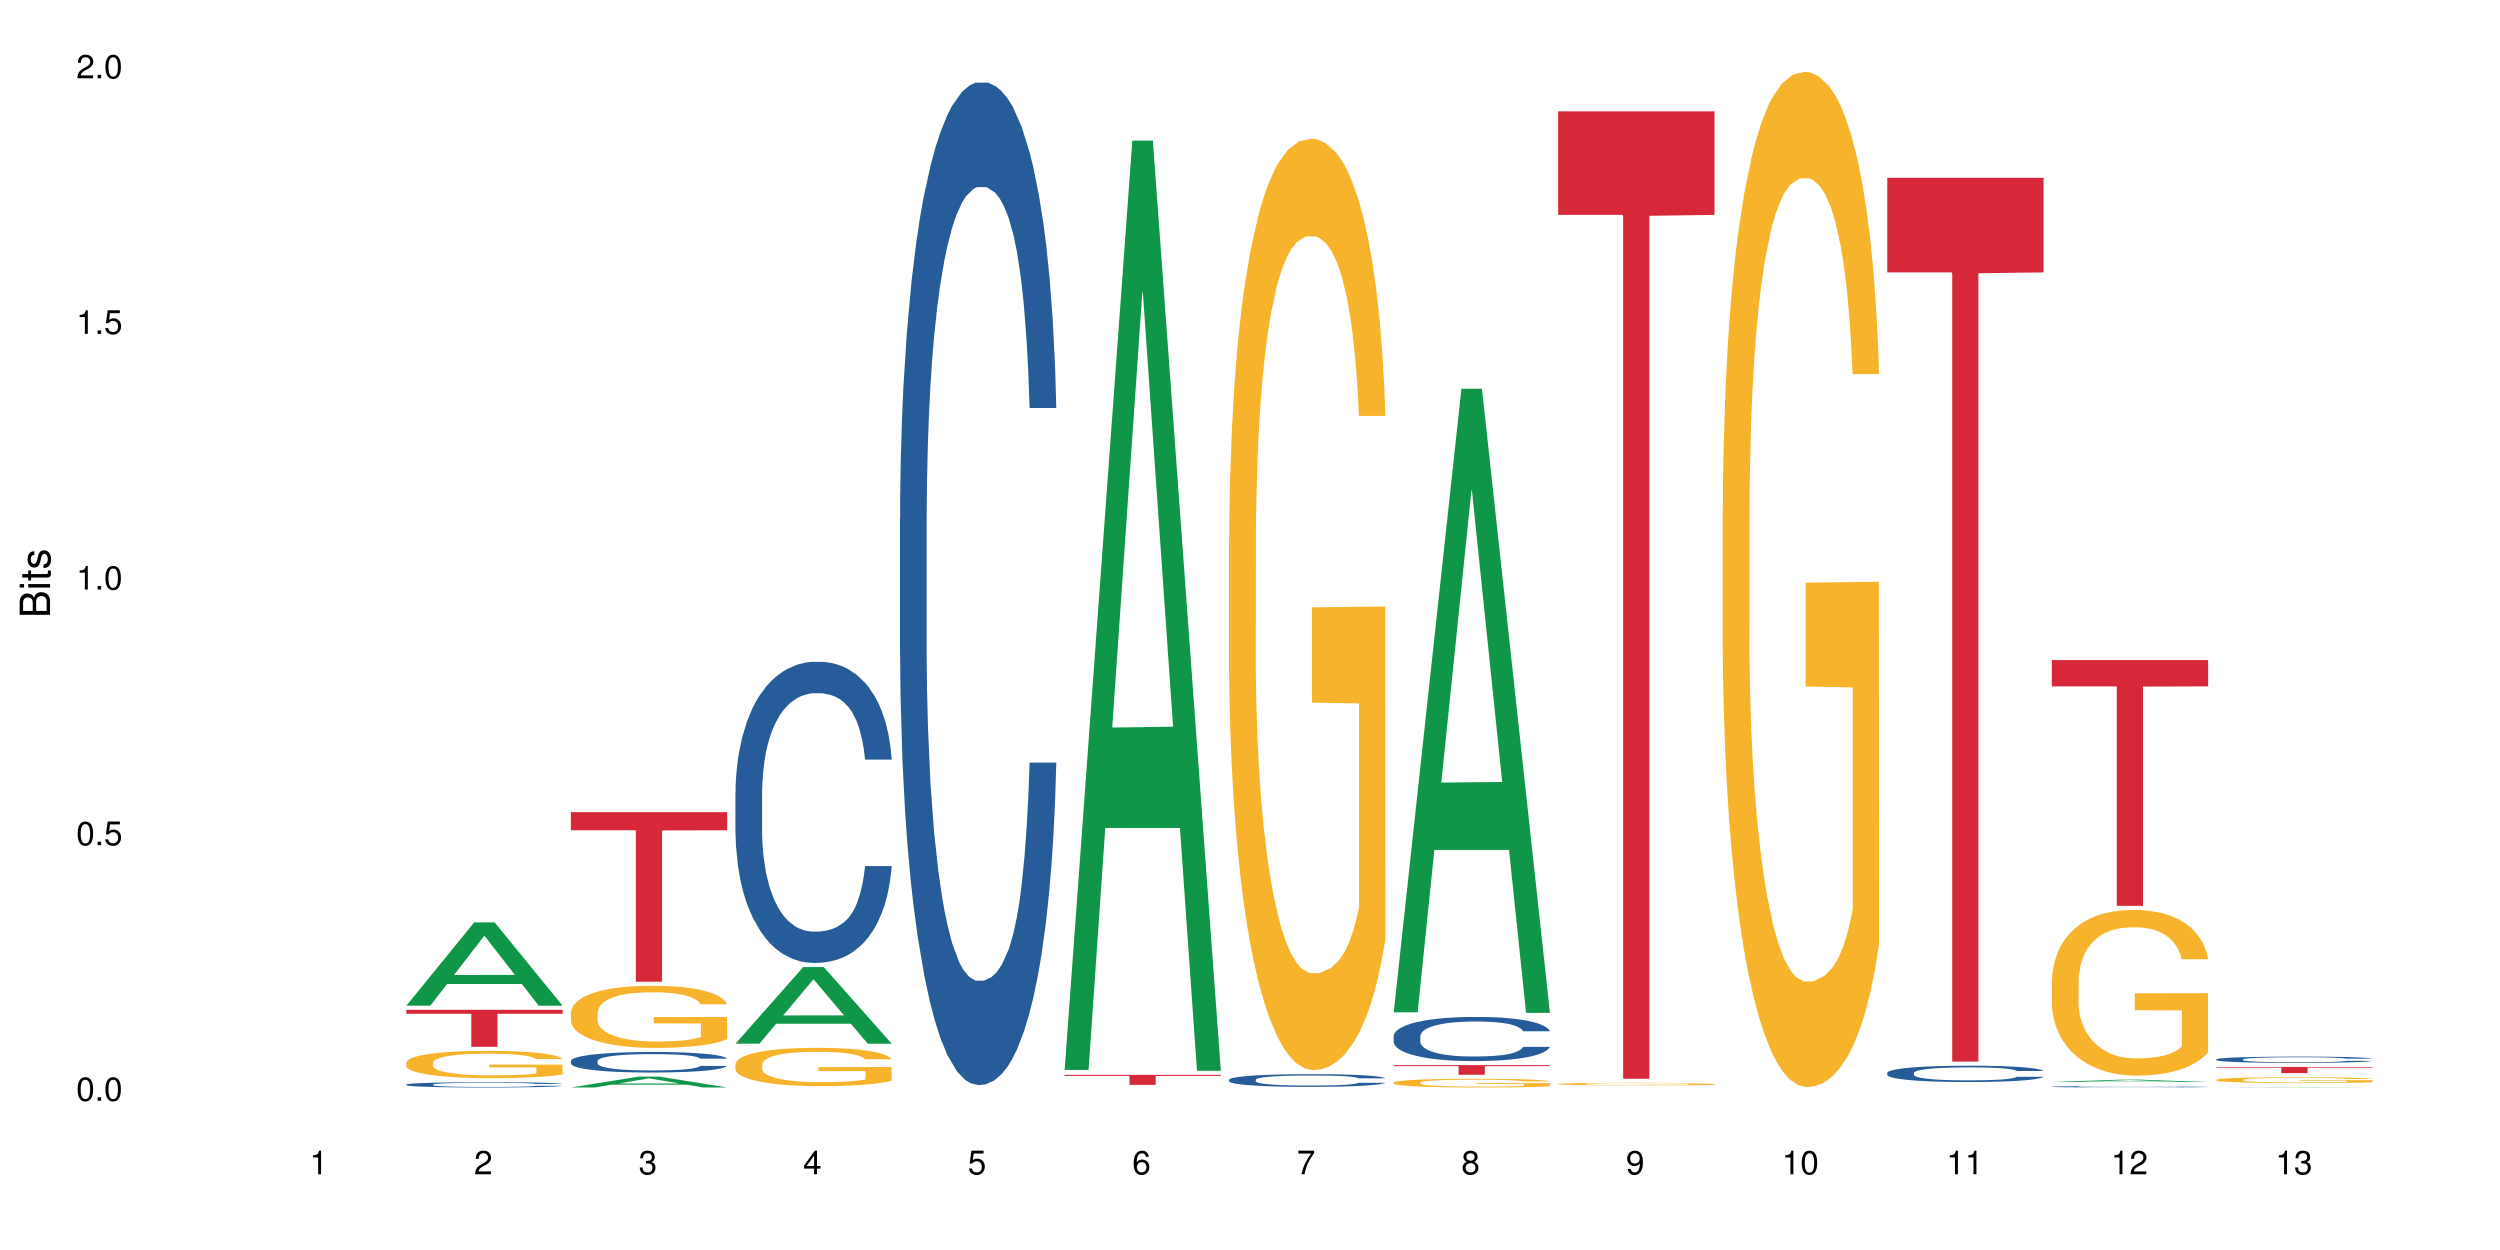 <?xml version="1.0" encoding="UTF-8"?>
<svg xmlns="http://www.w3.org/2000/svg" xmlns:xlink="http://www.w3.org/1999/xlink" width="720pt" height="360pt" viewBox="0 0 720 360" version="1.1">
<defs>
<g>
<symbol overflow="visible" id="glyph0-0">
<path style="stroke:none;" d=""/>
</symbol>
<symbol overflow="visible" id="glyph0-1">
<path style="stroke:none;" d="M 2.641 -6.797 C 2 -6.797 1.422 -6.531 1.078 -6.047 C 0.641 -5.453 0.406 -4.547 0.406 -3.297 C 0.406 -1 1.188 0.219 2.641 0.219 C 4.078 0.219 4.859 -1 4.859 -3.234 C 4.859 -4.562 4.656 -5.438 4.203 -6.047 C 3.844 -6.531 3.281 -6.797 2.641 -6.797 Z M 2.641 -6.047 C 3.547 -6.047 4 -5.125 4 -3.312 C 4 -1.375 3.562 -0.484 2.625 -0.484 C 1.734 -0.484 1.281 -1.422 1.281 -3.281 C 1.281 -5.141 1.734 -6.047 2.641 -6.047 Z M 2.641 -6.047 "/>
</symbol>
<symbol overflow="visible" id="glyph0-2">
<path style="stroke:none;" d="M 1.828 -1 L 0.828 -1 L 0.828 0 L 1.828 0 Z M 1.828 -1 "/>
</symbol>
<symbol overflow="visible" id="glyph0-3">
<path style="stroke:none;" d="M 4.562 -6.797 L 1.062 -6.797 L 0.547 -3.094 L 1.328 -3.094 C 1.719 -3.562 2.047 -3.734 2.578 -3.734 C 3.484 -3.734 4.062 -3.109 4.062 -2.094 C 4.062 -1.125 3.484 -0.531 2.578 -0.531 C 1.828 -0.531 1.375 -0.906 1.188 -1.672 L 0.328 -1.672 C 0.453 -1.109 0.547 -0.844 0.75 -0.594 C 1.125 -0.078 1.828 0.219 2.594 0.219 C 3.969 0.219 4.922 -0.781 4.922 -2.219 C 4.922 -3.562 4.031 -4.484 2.719 -4.484 C 2.25 -4.484 1.859 -4.359 1.469 -4.062 L 1.734 -5.969 L 4.562 -5.969 Z M 4.562 -6.797 "/>
</symbol>
<symbol overflow="visible" id="glyph0-4">
<path style="stroke:none;" d="M 2.484 -4.844 L 2.484 0 L 3.328 0 L 3.328 -6.797 L 2.766 -6.797 C 2.469 -5.75 2.281 -5.609 0.984 -5.453 L 0.984 -4.844 Z M 2.484 -4.844 "/>
</symbol>
<symbol overflow="visible" id="glyph0-5">
<path style="stroke:none;" d="M 4.859 -0.828 L 1.281 -0.828 C 1.359 -1.391 1.672 -1.75 2.5 -2.234 L 3.469 -2.75 C 4.406 -3.266 4.906 -3.969 4.906 -4.812 C 4.906 -5.375 4.672 -5.906 4.266 -6.266 C 3.859 -6.625 3.375 -6.797 2.719 -6.797 C 1.859 -6.797 1.219 -6.5 0.844 -5.922 C 0.609 -5.562 0.5 -5.125 0.484 -4.438 L 1.328 -4.438 C 1.359 -4.906 1.406 -5.188 1.531 -5.406 C 1.75 -5.812 2.188 -6.062 2.703 -6.062 C 3.469 -6.062 4.031 -5.516 4.031 -4.781 C 4.031 -4.25 3.719 -3.797 3.125 -3.438 L 2.234 -2.938 C 0.812 -2.141 0.406 -1.5 0.328 0 L 4.859 0 Z M 4.859 -0.828 "/>
</symbol>
<symbol overflow="visible" id="glyph0-6">
<path style="stroke:none;" d="M 2.125 -3.125 L 2.578 -3.125 C 3.516 -3.125 3.984 -2.703 3.984 -1.891 C 3.984 -1.031 3.469 -0.531 2.578 -0.531 C 1.656 -0.531 1.203 -0.984 1.156 -1.969 L 0.312 -1.969 C 0.344 -1.422 0.438 -1.078 0.609 -0.766 C 0.953 -0.109 1.625 0.219 2.547 0.219 C 3.953 0.219 4.859 -0.609 4.859 -1.906 C 4.859 -2.766 4.516 -3.25 3.703 -3.516 C 4.344 -3.766 4.656 -4.25 4.656 -4.938 C 4.656 -6.109 3.875 -6.797 2.578 -6.797 C 1.203 -6.797 0.484 -6.047 0.453 -4.609 L 1.297 -4.609 C 1.312 -5.016 1.344 -5.25 1.453 -5.453 C 1.641 -5.828 2.062 -6.062 2.594 -6.062 C 3.344 -6.062 3.797 -5.625 3.797 -4.906 C 3.797 -4.422 3.609 -4.141 3.25 -3.984 C 3.016 -3.891 2.719 -3.844 2.125 -3.844 Z M 2.125 -3.125 "/>
</symbol>
<symbol overflow="visible" id="glyph0-7">
<path style="stroke:none;" d="M 3.141 -1.625 L 3.141 0 L 3.984 0 L 3.984 -1.625 L 4.984 -1.625 L 4.984 -2.391 L 3.984 -2.391 L 3.984 -6.797 L 3.359 -6.797 L 0.266 -2.516 L 0.266 -1.625 Z M 3.141 -2.391 L 1 -2.391 L 3.141 -5.359 Z M 3.141 -2.391 "/>
</symbol>
<symbol overflow="visible" id="glyph0-8">
<path style="stroke:none;" d="M 4.781 -5.031 C 4.609 -6.141 3.891 -6.797 2.844 -6.797 C 2.094 -6.797 1.422 -6.438 1.031 -5.828 C 0.609 -5.172 0.406 -4.344 0.406 -3.094 C 0.406 -1.953 0.578 -1.234 0.984 -0.625 C 1.359 -0.078 1.953 0.219 2.703 0.219 C 3.984 0.219 4.922 -0.734 4.922 -2.078 C 4.922 -3.344 4.062 -4.234 2.844 -4.234 C 2.172 -4.234 1.641 -3.969 1.281 -3.469 C 1.281 -5.125 1.828 -6.047 2.797 -6.047 C 3.391 -6.047 3.797 -5.672 3.938 -5.031 Z M 2.734 -3.484 C 3.547 -3.484 4.062 -2.922 4.062 -2 C 4.062 -1.156 3.484 -0.531 2.703 -0.531 C 1.922 -0.531 1.328 -1.188 1.328 -2.047 C 1.328 -2.891 1.906 -3.484 2.734 -3.484 Z M 2.734 -3.484 "/>
</symbol>
<symbol overflow="visible" id="glyph0-9">
<path style="stroke:none;" d="M 4.984 -6.797 L 0.438 -6.797 L 0.438 -5.969 L 4.109 -5.969 C 2.5 -3.656 1.828 -2.234 1.328 0 L 2.219 0 C 2.594 -2.172 3.453 -4.047 4.984 -6.094 Z M 4.984 -6.797 "/>
</symbol>
<symbol overflow="visible" id="glyph0-10">
<path style="stroke:none;" d="M 3.75 -3.578 C 4.453 -4 4.688 -4.344 4.688 -4.984 C 4.688 -6.047 3.844 -6.797 2.641 -6.797 C 1.438 -6.797 0.594 -6.047 0.594 -4.984 C 0.594 -4.359 0.828 -4.016 1.516 -3.578 C 0.734 -3.203 0.359 -2.641 0.359 -1.891 C 0.359 -0.641 1.297 0.219 2.641 0.219 C 3.984 0.219 4.922 -0.641 4.922 -1.875 C 4.922 -2.641 4.531 -3.203 3.75 -3.578 Z M 2.641 -6.047 C 3.359 -6.047 3.812 -5.625 3.812 -4.969 C 3.812 -4.344 3.344 -3.922 2.641 -3.922 C 1.922 -3.922 1.453 -4.344 1.453 -4.984 C 1.453 -5.625 1.922 -6.047 2.641 -6.047 Z M 2.641 -3.203 C 3.484 -3.203 4.062 -2.672 4.062 -1.875 C 4.062 -1.062 3.484 -0.531 2.625 -0.531 C 1.797 -0.531 1.219 -1.078 1.219 -1.875 C 1.219 -2.672 1.797 -3.203 2.641 -3.203 Z M 2.641 -3.203 "/>
</symbol>
<symbol overflow="visible" id="glyph0-11">
<path style="stroke:none;" d="M 0.516 -1.547 C 0.672 -0.438 1.406 0.219 2.438 0.219 C 3.188 0.219 3.859 -0.141 4.266 -0.75 C 4.688 -1.406 4.891 -2.25 4.891 -3.484 C 4.891 -4.625 4.703 -5.359 4.312 -5.953 C 3.938 -6.5 3.344 -6.797 2.594 -6.797 C 1.297 -6.797 0.359 -5.844 0.359 -4.516 C 0.359 -3.25 1.234 -2.344 2.453 -2.344 C 3.094 -2.344 3.562 -2.578 4.016 -3.109 C 4 -1.453 3.469 -0.531 2.5 -0.531 C 1.906 -0.531 1.484 -0.906 1.359 -1.547 Z M 2.578 -6.062 C 3.375 -6.062 3.969 -5.406 3.969 -4.531 C 3.969 -3.688 3.375 -3.094 2.547 -3.094 C 1.734 -3.094 1.234 -3.672 1.234 -4.578 C 1.234 -5.438 1.797 -6.062 2.578 -6.062 Z M 2.578 -6.062 "/>
</symbol>
<symbol overflow="visible" id="glyph1-0">
<path style="stroke:none;" d=""/>
</symbol>
<symbol overflow="visible" id="glyph1-1">
<path style="stroke:none;" d="M 0 -0.953 L 0 -4.891 C 0 -5.719 -0.234 -6.344 -0.734 -6.797 C -1.188 -7.234 -1.812 -7.469 -2.5 -7.469 C -3.547 -7.469 -4.188 -7 -4.625 -5.875 C -4.984 -6.672 -5.641 -7.094 -6.531 -7.094 C -7.156 -7.094 -7.734 -6.859 -8.141 -6.391 C -8.562 -5.938 -8.75 -5.344 -8.75 -4.5 L -8.75 -0.953 Z M -4.984 -2.062 L -7.766 -2.062 L -7.766 -4.219 C -7.766 -4.844 -7.688 -5.203 -7.453 -5.5 C -7.219 -5.812 -6.859 -5.969 -6.375 -5.969 C -5.906 -5.969 -5.531 -5.812 -5.297 -5.5 C -5.062 -5.203 -4.984 -4.844 -4.984 -4.219 Z M -0.984 -2.062 L -4 -2.062 L -4 -4.781 C -4 -5.328 -3.859 -5.688 -3.578 -5.953 C -3.297 -6.219 -2.922 -6.359 -2.484 -6.359 C -2.062 -6.359 -1.688 -6.219 -1.406 -5.953 C -1.109 -5.688 -0.984 -5.328 -0.984 -4.781 Z M -0.984 -2.062 "/>
</symbol>
<symbol overflow="visible" id="glyph1-2">
<path style="stroke:none;" d="M -6.281 -1.797 L -6.281 -0.797 L 0 -0.797 L 0 -1.797 Z M -8.75 -1.797 L -8.75 -0.797 L -7.484 -0.797 L -7.484 -1.797 Z M -8.75 -1.797 "/>
</symbol>
<symbol overflow="visible" id="glyph1-3">
<path style="stroke:none;" d="M -6.281 -3.047 L -6.281 -2.016 L -8.016 -2.016 L -8.016 -1.016 L -6.281 -1.016 L -6.281 -0.172 L -5.469 -0.172 L -5.469 -1.016 L -0.719 -1.016 C -0.078 -1.016 0.281 -1.453 0.281 -2.234 C 0.281 -2.469 0.25 -2.719 0.188 -3.047 L -0.641 -3.047 C -0.609 -2.922 -0.594 -2.766 -0.594 -2.562 C -0.594 -2.141 -0.719 -2.016 -1.156 -2.016 L -5.469 -2.016 L -5.469 -3.047 Z M -6.281 -3.047 "/>
</symbol>
<symbol overflow="visible" id="glyph1-4">
<path style="stroke:none;" d="M -4.531 -5.25 C -5.766 -5.25 -6.469 -4.422 -6.469 -2.969 C -6.469 -1.516 -5.719 -0.562 -4.547 -0.562 C -3.562 -0.562 -3.094 -1.062 -2.734 -2.562 L -2.516 -3.484 C -2.344 -4.188 -2.094 -4.469 -1.625 -4.469 C -1.047 -4.469 -0.641 -3.875 -0.641 -3 C -0.641 -2.453 -0.797 -2 -1.062 -1.75 C -1.25 -1.594 -1.422 -1.531 -1.875 -1.469 L -1.875 -0.406 C -0.422 -0.453 0.281 -1.266 0.281 -2.922 C 0.281 -4.5 -0.5 -5.516 -1.719 -5.516 C -2.656 -5.516 -3.172 -4.984 -3.469 -3.734 L -3.703 -2.766 C -3.891 -1.953 -4.156 -1.609 -4.594 -1.609 C -5.172 -1.609 -5.547 -2.125 -5.547 -2.938 C -5.547 -3.75 -5.203 -4.172 -4.531 -4.203 Z M -4.531 -5.25 "/>
</symbol>
</g>
</defs>
<g id="surface88075">
<rect x="0" y="0" width="720" height="360" style="fill:rgb(100%,100%,100%);fill-opacity:1;stroke:none;"/>
<path style=" stroke:none;fill-rule:nonzero;fill:rgb(6.275%,58.824%,28.235%);fill-opacity:1;" d="M 117.02 289.633 L 117.066 289.609 L 136.547 265.66 L 142.465 265.66 L 162.039 289.656 L 155.164 289.656 L 150.258 283.391 L 128.758 283.391 L 123.945 289.633 L 117.02 289.633 L 130.824 280.801 L 148.285 280.777 L 139.578 269.582 L 139.48 269.559 L 139.387 269.625 L 130.777 280.777 L 130.824 280.801 Z M 117.02 289.633 "/>
<path style=" stroke:none;fill-rule:nonzero;fill:rgb(14.51%,36.078%,60%);fill-opacity:1;" d="M 117.02 312.344 L 117.074 312.344 L 117.074 312.309 L 117.238 312.258 L 117.625 312.191 L 118.008 312.145 L 118.996 312.062 L 120.367 311.984 L 121.797 311.926 L 122.84 311.891 L 123.773 311.863 L 125.914 311.809 L 127.285 311.785 L 128.77 311.762 L 130.582 311.738 L 131.898 311.723 L 134.863 311.703 L 137.059 311.691 L 138.762 311.688 L 142.441 311.688 L 144.637 311.691 L 146.23 311.699 L 147.984 311.711 L 149.469 311.723 L 152.047 311.754 L 154.355 311.793 L 155.398 311.816 L 157.043 311.855 L 158.309 311.898 L 159.188 311.934 L 160.176 311.984 L 161.051 312.047 L 161.711 312.117 L 162.039 312.176 L 154.355 312.176 L 153.969 312.121 L 153.531 312.078 L 152.707 312.023 L 151.883 311.984 L 150.73 311.941 L 149.688 311.918 L 148.262 311.891 L 146.996 311.875 L 145.68 311.863 L 144.418 311.852 L 142 311.844 L 139.199 311.844 L 138.156 311.848 L 136.016 311.859 L 134.863 311.867 L 133.215 311.887 L 132.062 311.906 L 130.691 311.934 L 129.758 311.957 L 128.605 311.992 L 127.781 312.023 L 126.848 312.07 L 126.297 312.105 L 125.805 312.145 L 125.367 312.188 L 125.035 312.238 L 124.816 312.289 L 124.707 312.336 L 124.707 312.551 L 124.816 312.602 L 125.09 312.66 L 125.805 312.742 L 126.848 312.816 L 128.055 312.875 L 129.207 312.914 L 129.867 312.934 L 130.746 312.957 L 132.117 312.984 L 134.094 313.012 L 135.246 313.023 L 137.004 313.031 L 138.816 313.039 L 141.234 313.039 L 143.375 313.031 L 144.801 313.027 L 146.285 313.016 L 148.316 312.992 L 149.578 312.969 L 150.676 312.945 L 151.5 312.918 L 152.047 312.895 L 152.871 312.852 L 153.531 312.805 L 154.023 312.758 L 154.355 312.711 L 162.039 312.711 L 161.711 312.766 L 161.219 312.82 L 160.723 312.859 L 159.953 312.906 L 159.074 312.949 L 157.812 313 L 156.77 313.031 L 155.398 313.066 L 154.137 313.09 L 152.762 313.113 L 150.73 313.141 L 149.414 313.156 L 147.984 313.168 L 146.285 313.18 L 144.141 313.188 L 141.836 313.195 L 139.695 313.195 L 137.391 313.191 L 135.688 313.188 L 133.438 313.176 L 130.637 313.148 L 128.605 313.125 L 127.012 313.098 L 125.641 313.07 L 124.102 313.031 L 122.125 312.973 L 120.918 312.926 L 120.094 312.887 L 119.16 312.832 L 118.504 312.785 L 117.734 312.707 L 117.184 312.609 L 117.02 312.535 Z M 117.02 312.344 "/>
<path style=" stroke:none;fill-rule:nonzero;fill:rgb(96.863%,70.196%,16.863%);fill-opacity:1;" d="M 117.02 306.02 L 117.074 306.016 L 117.074 305.871 L 117.293 305.547 L 117.844 305.102 L 118.559 304.738 L 119.324 304.449 L 119.82 304.297 L 120.645 304.082 L 121.355 303.926 L 123.168 303.602 L 125.477 303.301 L 126.738 303.172 L 128.164 303.051 L 130.195 302.914 L 131.129 302.863 L 133.984 302.75 L 137.223 302.676 L 140.793 302.656 L 142.441 302.664 L 144.691 302.691 L 147.766 302.77 L 149.523 302.844 L 150.895 302.914 L 152.324 303.008 L 154.078 303.152 L 155.727 303.324 L 157.043 303.496 L 158.363 303.711 L 159.461 303.941 L 160.395 304.191 L 161.219 304.492 L 161.711 304.742 L 162.039 304.996 L 154.41 304.996 L 153.969 304.742 L 153.477 304.551 L 152.652 304.312 L 151.828 304.141 L 151.004 304.004 L 149.469 303.816 L 148.148 303.703 L 146.504 303.602 L 144.91 303.539 L 143.098 303.496 L 142 303.48 L 139.09 303.48 L 136.457 303.531 L 134.918 303.59 L 133.82 303.645 L 132.281 303.754 L 131.352 303.84 L 130.801 303.898 L 129.152 304.121 L 128.055 304.32 L 127.453 304.457 L 126.684 304.672 L 126.133 304.867 L 125.531 305.152 L 125.199 305.367 L 124.762 305.855 L 124.707 307.148 L 124.871 307.422 L 125.199 307.715 L 125.641 307.973 L 126.297 308.246 L 126.957 308.453 L 128.109 308.734 L 129.098 308.918 L 129.867 309.043 L 131.352 309.234 L 131.953 309.301 L 133.383 309.43 L 134.863 309.531 L 136.676 309.617 L 138.047 309.66 L 140.246 309.695 L 143.043 309.695 L 146.34 309.652 L 148.426 309.594 L 149.852 309.535 L 150.785 309.488 L 151.938 309.406 L 152.762 309.336 L 153.531 309.258 L 154.465 309.137 L 154.465 307.422 L 140.902 307.414 L 140.902 306.609 L 161.984 306.602 L 162.039 309.406 L 160.887 309.602 L 159.461 309.789 L 158.086 309.934 L 156.66 310.055 L 154.629 310.191 L 152.98 310.277 L 150.457 310.375 L 148.148 310.441 L 145.734 310.484 L 143.594 310.504 L 141.066 310.512 L 138.816 310.5 L 136.402 310.457 L 134.48 310.398 L 132.723 310.328 L 130.965 310.234 L 128.77 310.082 L 127.34 309.961 L 125.859 309.809 L 124.379 309.629 L 123.059 309.438 L 122.18 309.285 L 121.301 309.113 L 120.367 308.898 L 119.492 308.656 L 118.832 308.434 L 118.227 308.18 L 117.789 307.945 L 117.348 307.621 L 117.129 307.363 L 117.02 307.141 Z M 117.02 306.02 "/>
<path style=" stroke:none;fill-rule:nonzero;fill:rgb(83.922%,15.686%,22.353%);fill-opacity:1;" d="M 117.02 290.832 L 162.039 290.832 L 162.039 291.969 L 143.277 291.98 L 143.277 301.48 L 135.73 301.48 L 135.73 291.988 L 135.617 291.969 L 117.02 291.969 Z M 117.02 290.832 "/>
<path style=" stroke:none;fill-rule:nonzero;fill:rgb(6.275%,58.824%,28.235%);fill-opacity:1;" d="M 164.41 313.191 L 164.457 313.191 L 183.938 310.062 L 189.855 310.062 L 209.43 313.195 L 202.555 313.195 L 197.648 312.379 L 176.148 312.379 L 171.336 313.191 L 164.41 313.191 L 178.215 312.039 L 195.676 312.039 L 186.969 310.574 L 186.871 310.574 L 186.777 310.582 L 178.168 312.039 L 178.215 312.039 Z M 164.41 313.191 "/>
<path style=" stroke:none;fill-rule:nonzero;fill:rgb(14.51%,36.078%,60%);fill-opacity:1;" d="M 164.41 305.551 L 164.465 305.543 L 164.465 305.414 L 164.629 305.211 L 165.016 304.949 L 165.398 304.773 L 166.387 304.453 L 167.758 304.145 L 169.188 303.906 L 170.23 303.766 L 171.164 303.66 L 173.305 303.457 L 174.676 303.355 L 176.16 303.266 L 177.973 303.172 L 179.289 303.117 L 182.254 303.031 L 184.449 302.992 L 186.152 302.977 L 189.832 302.977 L 192.027 303 L 193.621 303.027 L 195.375 303.07 L 196.859 303.117 L 199.438 303.238 L 201.746 303.387 L 202.789 303.473 L 204.434 303.641 L 205.699 303.805 L 206.578 303.945 L 207.566 304.145 L 208.441 304.387 L 209.102 304.664 L 209.43 304.895 L 201.746 304.895 L 201.359 304.68 L 200.922 304.512 L 200.098 304.289 L 199.273 304.133 L 198.121 303.977 L 197.078 303.875 L 195.652 303.773 L 194.387 303.707 L 193.07 303.66 L 191.809 303.625 L 189.391 303.594 L 186.59 303.594 L 185.547 303.605 L 183.406 303.648 L 182.254 303.684 L 180.605 303.762 L 179.453 303.832 L 178.082 303.938 L 177.148 304.031 L 175.996 304.172 L 175.172 304.297 L 174.238 304.473 L 173.688 304.609 L 173.195 304.762 L 172.754 304.938 L 172.426 305.129 L 172.207 305.328 L 172.098 305.523 L 172.098 306.359 L 172.207 306.555 L 172.48 306.781 L 173.195 307.113 L 174.238 307.398 L 175.445 307.625 L 176.598 307.785 L 177.258 307.863 L 178.137 307.949 L 179.508 308.059 L 181.484 308.164 L 182.637 308.207 L 184.395 308.25 L 186.207 308.273 L 188.621 308.273 L 190.766 308.25 L 192.191 308.227 L 193.676 308.18 L 195.707 308.09 L 196.969 308.004 L 198.066 307.902 L 198.891 307.797 L 199.438 307.711 L 200.262 307.543 L 200.922 307.359 L 201.414 307.172 L 201.746 306.988 L 209.43 306.988 L 209.102 307.203 L 208.609 307.414 L 208.113 307.57 L 207.344 307.762 L 206.465 307.926 L 205.203 308.117 L 204.16 308.242 L 202.789 308.375 L 201.523 308.48 L 200.152 308.57 L 198.121 308.68 L 196.805 308.734 L 195.375 308.781 L 193.676 308.824 L 191.531 308.863 L 189.227 308.883 L 187.086 308.891 L 184.781 308.879 L 183.078 308.855 L 180.828 308.809 L 178.027 308.711 L 175.996 308.609 L 174.402 308.504 L 173.031 308.398 L 171.492 308.25 L 169.516 308.016 L 168.309 307.832 L 167.484 307.68 L 166.551 307.469 L 165.895 307.277 L 165.125 306.977 L 164.574 306.594 L 164.41 306.297 Z M 164.41 305.551 "/>
<path style=" stroke:none;fill-rule:nonzero;fill:rgb(96.863%,70.196%,16.863%);fill-opacity:1;" d="M 164.41 291.574 L 164.465 291.555 L 164.465 291.23 L 164.684 290.492 L 165.234 289.48 L 165.949 288.648 L 166.715 287.992 L 167.211 287.652 L 168.035 287.16 L 168.746 286.801 L 170.559 286.066 L 172.867 285.379 L 174.129 285.086 L 175.555 284.809 L 177.586 284.496 L 178.52 284.383 L 181.375 284.121 L 184.613 283.957 L 188.184 283.906 L 189.832 283.926 L 192.082 283.988 L 195.156 284.168 L 196.914 284.332 L 198.285 284.496 L 199.715 284.707 L 201.469 285.035 L 203.117 285.43 L 204.434 285.82 L 205.754 286.309 L 206.852 286.832 L 207.785 287.406 L 208.609 288.09 L 209.102 288.664 L 209.43 289.234 L 201.801 289.234 L 201.359 288.664 L 200.867 288.223 L 200.043 287.684 L 199.219 287.289 L 198.395 286.98 L 196.859 286.555 L 195.539 286.293 L 193.895 286.066 L 192.301 285.918 L 190.488 285.82 L 189.391 285.789 L 186.48 285.789 L 183.848 285.902 L 182.309 286.031 L 181.211 286.164 L 179.672 286.41 L 178.742 286.605 L 178.191 286.734 L 176.543 287.242 L 175.445 287.699 L 174.844 288.012 L 174.074 288.5 L 173.523 288.941 L 172.922 289.594 L 172.59 290.086 L 172.152 291.195 L 172.098 294.137 L 172.262 294.758 L 172.59 295.43 L 173.031 296.016 L 173.688 296.637 L 174.348 297.113 L 175.5 297.75 L 176.488 298.176 L 177.258 298.453 L 178.742 298.895 L 179.344 299.039 L 180.773 299.336 L 182.254 299.562 L 184.066 299.762 L 185.438 299.859 L 187.633 299.941 L 190.434 299.941 L 193.73 299.84 L 195.816 299.711 L 197.242 299.578 L 198.176 299.465 L 199.328 299.285 L 200.152 299.121 L 200.922 298.941 L 201.855 298.664 L 201.855 294.758 L 188.293 294.742 L 188.293 292.914 L 209.375 292.895 L 209.43 299.285 L 208.277 299.727 L 206.852 300.152 L 205.477 300.48 L 204.051 300.758 L 202.02 301.066 L 200.371 301.262 L 197.848 301.492 L 195.539 301.641 L 193.125 301.738 L 190.984 301.785 L 188.457 301.801 L 186.207 301.77 L 183.793 301.672 L 181.871 301.543 L 180.113 301.379 L 178.355 301.164 L 176.16 300.82 L 174.73 300.543 L 173.25 300.199 L 171.766 299.793 L 170.449 299.352 L 169.57 299.008 L 168.691 298.617 L 167.758 298.125 L 166.883 297.57 L 166.223 297.062 L 165.617 296.492 L 165.18 295.953 L 164.738 295.215 L 164.52 294.629 L 164.41 294.121 Z M 164.41 291.574 "/>
<path style=" stroke:none;fill-rule:nonzero;fill:rgb(83.922%,15.686%,22.353%);fill-opacity:1;" d="M 164.41 233.895 L 209.43 233.895 L 209.43 239.121 L 190.668 239.168 L 190.668 282.734 L 183.117 282.734 L 183.117 239.215 L 183.008 239.121 L 164.41 239.121 Z M 164.41 233.895 "/>
<path style=" stroke:none;fill-rule:nonzero;fill:rgb(6.275%,58.824%,28.235%);fill-opacity:1;" d="M 211.801 300.578 L 211.848 300.559 L 231.328 278.512 L 237.246 278.512 L 256.82 300.602 L 249.945 300.602 L 245.039 294.836 L 223.539 294.836 L 218.727 300.578 L 211.801 300.578 L 225.605 292.449 L 243.066 292.43 L 234.359 282.121 L 234.262 282.102 L 234.168 282.164 L 225.559 292.43 L 225.605 292.449 Z M 211.801 300.578 "/>
<path style=" stroke:none;fill-rule:nonzero;fill:rgb(14.51%,36.078%,60%);fill-opacity:1;" d="M 211.801 228.348 L 211.855 228.27 L 211.855 226.367 L 212.02 223.355 L 212.406 219.551 L 212.789 216.934 L 213.777 212.258 L 215.148 207.738 L 216.578 204.25 L 217.621 202.191 L 218.555 200.605 L 220.695 197.672 L 222.066 196.168 L 223.551 194.82 L 225.363 193.473 L 226.68 192.68 L 229.645 191.41 L 231.84 190.855 L 233.543 190.617 L 237.223 190.617 L 239.418 190.934 L 241.012 191.332 L 242.766 191.965 L 244.25 192.68 L 246.828 194.422 L 249.137 196.641 L 250.18 197.91 L 251.824 200.367 L 253.09 202.746 L 253.969 204.805 L 254.957 207.738 L 255.832 211.305 L 256.492 215.348 L 256.82 218.758 L 249.137 218.758 L 248.75 215.586 L 248.312 213.129 L 247.488 209.879 L 246.664 207.582 L 245.512 205.281 L 244.469 203.777 L 243.043 202.27 L 241.777 201.32 L 240.461 200.605 L 239.199 200.129 L 236.781 199.652 L 233.98 199.652 L 232.938 199.812 L 230.797 200.445 L 229.645 201 L 227.996 202.113 L 226.844 203.141 L 225.473 204.727 L 224.539 206.074 L 223.387 208.137 L 222.562 209.957 L 221.629 212.574 L 221.078 214.555 L 220.586 216.777 L 220.145 219.391 L 219.816 222.168 L 219.598 225.098 L 219.488 227.953 L 219.488 240.238 L 219.598 243.094 L 219.871 246.422 L 220.586 251.258 L 221.629 255.461 L 222.836 258.789 L 223.988 261.168 L 224.648 262.277 L 225.527 263.543 L 226.898 265.129 L 228.875 266.715 L 230.027 267.348 L 231.785 267.984 L 233.598 268.301 L 236.012 268.301 L 238.156 267.984 L 239.582 267.586 L 241.066 266.953 L 243.098 265.605 L 244.359 264.336 L 245.457 262.832 L 246.281 261.324 L 246.828 260.059 L 247.652 257.598 L 248.312 254.902 L 248.805 252.129 L 249.137 249.434 L 256.82 249.434 L 256.492 252.605 L 256 255.695 L 255.504 257.996 L 254.734 260.77 L 253.855 263.227 L 252.594 266 L 251.551 267.824 L 250.18 269.809 L 248.914 271.312 L 247.543 272.66 L 245.512 274.246 L 244.195 275.039 L 242.766 275.75 L 241.066 276.387 L 238.922 276.941 L 236.617 277.258 L 234.477 277.336 L 232.172 277.18 L 230.469 276.863 L 228.219 276.148 L 225.418 274.723 L 223.387 273.215 L 221.793 271.711 L 220.422 270.125 L 218.883 267.984 L 216.906 264.496 L 215.699 261.801 L 214.875 259.582 L 213.941 256.488 L 213.285 253.715 L 212.516 249.277 L 211.965 243.648 L 211.801 239.289 Z M 211.801 228.348 "/>
<path style=" stroke:none;fill-rule:nonzero;fill:rgb(96.863%,70.196%,16.863%);fill-opacity:1;" d="M 211.801 306.5 L 211.855 306.492 L 211.855 306.289 L 212.074 305.836 L 212.625 305.211 L 213.34 304.699 L 214.105 304.293 L 214.602 304.082 L 215.426 303.781 L 216.137 303.559 L 217.949 303.105 L 220.258 302.684 L 221.52 302.5 L 222.945 302.328 L 224.977 302.137 L 225.91 302.066 L 228.766 301.906 L 232.004 301.805 L 235.574 301.773 L 237.223 301.785 L 239.473 301.824 L 242.547 301.938 L 244.305 302.035 L 245.676 302.137 L 247.105 302.27 L 248.859 302.469 L 250.508 302.711 L 251.824 302.953 L 253.145 303.258 L 254.242 303.578 L 255.176 303.93 L 256 304.355 L 256.492 304.707 L 256.82 305.059 L 249.191 305.059 L 248.75 304.707 L 248.258 304.434 L 247.434 304.102 L 246.609 303.859 L 245.785 303.668 L 244.25 303.406 L 242.93 303.246 L 241.285 303.105 L 239.691 303.016 L 237.879 302.953 L 236.781 302.934 L 233.871 302.934 L 231.238 303.004 L 229.699 303.086 L 228.602 303.164 L 227.062 303.316 L 226.133 303.438 L 225.582 303.52 L 223.934 303.832 L 222.836 304.113 L 222.234 304.305 L 221.465 304.605 L 220.914 304.879 L 220.312 305.281 L 219.98 305.586 L 219.543 306.27 L 219.488 308.082 L 219.652 308.465 L 219.98 308.879 L 220.422 309.242 L 221.078 309.625 L 221.738 309.918 L 222.891 310.312 L 223.879 310.574 L 224.648 310.742 L 226.133 311.016 L 226.734 311.105 L 228.164 311.289 L 229.645 311.43 L 231.457 311.551 L 232.828 311.609 L 235.023 311.66 L 237.824 311.66 L 241.121 311.602 L 243.207 311.52 L 244.633 311.441 L 245.566 311.367 L 246.719 311.258 L 247.543 311.156 L 248.312 311.047 L 249.246 310.875 L 249.246 308.465 L 235.684 308.457 L 235.684 307.328 L 256.766 307.316 L 256.82 311.258 L 255.668 311.531 L 254.242 311.793 L 252.867 311.992 L 251.441 312.164 L 249.41 312.355 L 247.762 312.477 L 245.238 312.617 L 242.93 312.711 L 240.516 312.77 L 238.375 312.801 L 235.848 312.809 L 233.598 312.789 L 231.184 312.73 L 229.262 312.648 L 227.504 312.547 L 225.746 312.418 L 223.551 312.207 L 222.121 312.035 L 220.641 311.824 L 219.156 311.57 L 217.84 311.297 L 216.961 311.086 L 216.082 310.844 L 215.148 310.543 L 214.273 310.199 L 213.613 309.887 L 213.008 309.535 L 212.57 309.203 L 212.129 308.75 L 211.91 308.387 L 211.801 308.074 Z M 211.801 306.5 "/>
<path style=" stroke:none;fill-rule:nonzero;fill:rgb(14.51%,36.078%,60%);fill-opacity:1;" d="M 259.191 149.43 L 259.246 149.168 L 259.246 142.832 L 259.41 132.805 L 259.797 120.141 L 260.18 111.43 L 261.168 95.859 L 262.539 80.82 L 263.969 69.207 L 265.012 62.348 L 265.945 57.066 L 268.086 47.305 L 269.457 42.289 L 270.941 37.805 L 272.754 33.316 L 274.07 30.68 L 277.035 26.457 L 279.23 24.609 L 280.934 23.816 L 284.613 23.816 L 286.809 24.875 L 288.398 26.191 L 290.156 28.305 L 291.641 30.68 L 294.219 36.484 L 296.527 43.875 L 297.57 48.098 L 299.215 56.277 L 300.48 64.191 L 301.359 71.055 L 302.348 80.82 L 303.223 92.695 L 303.883 106.152 L 304.211 117.5 L 296.527 117.5 L 296.141 106.945 L 295.703 98.762 L 294.879 87.945 L 294.055 80.289 L 292.902 72.637 L 291.859 67.625 L 290.434 62.609 L 289.168 59.441 L 287.852 57.066 L 286.59 55.484 L 284.172 53.902 L 281.371 53.902 L 280.328 54.43 L 278.188 56.539 L 277.035 58.387 L 275.387 62.082 L 274.234 65.512 L 272.863 70.789 L 271.93 75.277 L 270.777 82.137 L 269.953 88.207 L 269.02 96.918 L 268.469 103.512 L 267.977 110.902 L 267.535 119.609 L 267.207 128.848 L 266.988 138.613 L 266.879 148.113 L 266.879 189.016 L 266.988 198.516 L 267.262 209.598 L 267.977 225.695 L 269.02 239.684 L 270.227 250.766 L 271.379 258.684 L 272.039 262.379 L 272.918 266.602 L 274.289 271.879 L 276.266 277.156 L 277.418 279.266 L 279.176 281.379 L 280.988 282.434 L 283.402 282.434 L 285.547 281.379 L 286.973 280.059 L 288.457 277.945 L 290.488 273.461 L 291.75 269.238 L 292.848 264.227 L 293.672 259.211 L 294.219 254.988 L 295.043 246.809 L 295.703 237.836 L 296.195 228.598 L 296.527 219.625 L 304.211 219.625 L 303.883 230.184 L 303.391 240.473 L 302.895 248.129 L 302.125 257.363 L 301.246 265.543 L 299.984 274.781 L 298.941 280.852 L 297.57 287.449 L 296.305 292.461 L 294.934 296.949 L 292.902 302.227 L 291.586 304.863 L 290.156 307.238 L 288.457 309.352 L 286.312 311.199 L 284.008 312.254 L 281.867 312.516 L 279.562 311.988 L 277.859 310.934 L 275.609 308.559 L 272.809 303.809 L 270.777 298.793 L 269.184 293.781 L 267.812 288.504 L 266.273 281.379 L 264.297 269.766 L 263.09 260.793 L 262.266 253.406 L 261.332 243.113 L 260.676 233.875 L 259.906 219.098 L 259.355 200.363 L 259.191 185.848 Z M 259.191 149.43 "/>
<path style=" stroke:none;fill-rule:nonzero;fill:rgb(6.275%,58.824%,28.235%);fill-opacity:1;" d="M 306.582 308.141 L 306.629 307.891 L 326.109 40.488 L 332.027 40.488 L 351.602 308.395 L 344.727 308.395 L 339.82 238.461 L 318.32 238.461 L 313.508 308.141 L 306.582 308.141 L 320.387 209.531 L 337.848 209.281 L 329.141 84.258 L 329.043 84.008 L 328.949 84.762 L 320.34 209.281 L 320.387 209.531 Z M 306.582 308.141 "/>
<path style=" stroke:none;fill-rule:nonzero;fill:rgb(83.922%,15.686%,22.353%);fill-opacity:1;" d="M 306.582 309.566 L 351.602 309.566 L 351.602 309.875 L 332.84 309.879 L 332.84 312.449 L 325.289 312.449 L 325.289 309.883 L 325.18 309.875 L 306.582 309.875 Z M 306.582 309.566 "/>
<path style=" stroke:none;fill-rule:nonzero;fill:rgb(14.51%,36.078%,60%);fill-opacity:1;" d="M 353.973 310.953 L 354.027 310.949 L 354.027 310.871 L 354.191 310.742 L 354.578 310.582 L 354.961 310.473 L 355.949 310.277 L 357.32 310.086 L 358.75 309.938 L 359.793 309.852 L 360.727 309.785 L 362.867 309.66 L 364.238 309.598 L 365.723 309.543 L 367.535 309.484 L 368.852 309.453 L 371.816 309.398 L 374.012 309.375 L 375.715 309.363 L 379.395 309.363 L 381.59 309.379 L 383.18 309.395 L 384.938 309.422 L 386.422 309.453 L 389 309.523 L 391.309 309.617 L 392.352 309.672 L 393.996 309.773 L 395.262 309.875 L 396.141 309.961 L 397.129 310.086 L 398.004 310.234 L 398.664 310.406 L 398.992 310.551 L 391.309 310.551 L 390.922 310.418 L 390.484 310.312 L 389.66 310.176 L 388.836 310.078 L 387.684 309.98 L 386.641 309.918 L 385.211 309.855 L 383.949 309.816 L 382.633 309.785 L 381.371 309.766 L 378.953 309.746 L 376.152 309.746 L 375.109 309.75 L 372.969 309.777 L 371.816 309.801 L 370.168 309.848 L 369.016 309.891 L 367.645 309.957 L 366.711 310.016 L 365.559 310.102 L 364.734 310.18 L 363.801 310.289 L 363.25 310.375 L 362.758 310.465 L 362.316 310.578 L 361.988 310.695 L 361.77 310.816 L 361.66 310.938 L 361.66 311.457 L 361.77 311.574 L 362.043 311.715 L 362.758 311.918 L 363.801 312.098 L 365.008 312.238 L 366.16 312.336 L 366.82 312.383 L 367.699 312.438 L 369.07 312.504 L 371.047 312.57 L 372.199 312.598 L 373.957 312.625 L 375.77 312.637 L 378.184 312.637 L 380.328 312.625 L 381.754 312.609 L 383.238 312.582 L 385.27 312.523 L 386.531 312.469 L 387.629 312.406 L 388.453 312.344 L 389 312.289 L 389.824 312.188 L 390.484 312.074 L 390.977 311.957 L 391.309 311.844 L 398.992 311.844 L 398.664 311.977 L 398.172 312.105 L 397.676 312.203 L 396.906 312.32 L 396.027 312.426 L 394.766 312.539 L 393.723 312.617 L 392.352 312.699 L 391.086 312.766 L 389.715 312.82 L 387.684 312.887 L 386.367 312.922 L 384.938 312.953 L 383.238 312.977 L 381.094 313 L 378.789 313.016 L 376.648 313.02 L 374.344 313.012 L 372.641 313 L 370.391 312.969 L 367.59 312.91 L 365.559 312.844 L 363.965 312.781 L 362.594 312.715 L 361.055 312.625 L 359.078 312.477 L 357.871 312.363 L 357.047 312.27 L 356.113 312.141 L 355.453 312.023 L 354.688 311.836 L 354.137 311.598 L 353.973 311.414 Z M 353.973 310.953 "/>
<path style=" stroke:none;fill-rule:nonzero;fill:rgb(96.863%,70.196%,16.863%);fill-opacity:1;" d="M 353.973 154.828 L 354.027 154.586 L 354.027 149.684 L 354.246 138.66 L 354.797 123.473 L 355.512 110.977 L 356.277 101.18 L 356.773 96.035 L 357.598 88.684 L 358.309 83.293 L 360.121 72.27 L 362.43 61.98 L 363.691 57.57 L 365.117 53.406 L 367.148 48.75 L 368.082 47.035 L 370.938 43.117 L 374.176 40.668 L 377.746 39.934 L 379.395 40.176 L 381.645 41.156 L 384.719 43.852 L 386.477 46.301 L 387.848 48.75 L 389.277 51.938 L 391.031 56.836 L 392.68 62.715 L 393.996 68.594 L 395.316 75.945 L 396.414 83.785 L 397.348 92.359 L 398.172 102.648 L 398.664 111.223 L 398.992 119.797 L 391.363 119.797 L 390.922 111.223 L 390.43 104.609 L 389.605 96.523 L 388.781 90.645 L 387.957 85.988 L 386.422 79.621 L 385.102 75.699 L 383.457 72.27 L 381.863 70.066 L 380.051 68.594 L 378.953 68.105 L 376.043 68.105 L 373.41 69.82 L 371.871 71.781 L 370.773 73.738 L 369.234 77.414 L 368.301 80.355 L 367.754 82.316 L 366.105 89.91 L 365.008 96.77 L 364.406 101.422 L 363.637 108.773 L 363.086 115.387 L 362.484 125.188 L 362.152 132.535 L 361.715 149.195 L 361.66 193.293 L 361.824 202.602 L 362.152 212.645 L 362.594 221.465 L 363.25 230.773 L 363.91 237.879 L 365.062 247.434 L 366.051 253.805 L 366.82 257.969 L 368.301 264.582 L 368.906 266.789 L 370.332 271.195 L 371.816 274.625 L 373.629 277.566 L 375 279.035 L 377.195 280.262 L 379.996 280.262 L 383.293 278.793 L 385.379 276.832 L 386.805 274.871 L 387.738 273.156 L 388.891 270.461 L 389.715 268.012 L 390.484 265.316 L 391.418 261.152 L 391.418 202.602 L 377.855 202.355 L 377.855 174.918 L 398.938 174.672 L 398.992 270.461 L 397.84 277.078 L 396.414 283.445 L 395.039 288.348 L 393.613 292.512 L 391.582 297.164 L 389.934 300.105 L 387.41 303.535 L 385.102 305.738 L 382.688 307.211 L 380.547 307.945 L 378.02 308.191 L 375.77 307.699 L 373.355 306.23 L 371.434 304.27 L 369.676 301.82 L 367.918 298.637 L 365.723 293.492 L 364.293 289.324 L 362.812 284.18 L 361.328 278.055 L 360.012 271.441 L 359.133 266.297 L 358.254 260.418 L 357.32 253.066 L 356.441 244.738 L 355.785 237.145 L 355.18 228.57 L 354.742 220.484 L 354.301 209.461 L 354.082 200.641 L 353.973 193.047 Z M 353.973 154.828 "/>
<path style=" stroke:none;fill-rule:nonzero;fill:rgb(6.275%,58.824%,28.235%);fill-opacity:1;" d="M 401.363 291.547 L 401.41 291.375 L 420.891 111.953 L 426.809 111.953 L 446.383 291.715 L 439.508 291.715 L 434.602 244.789 L 413.098 244.789 L 408.289 291.547 L 401.363 291.547 L 415.168 225.379 L 432.629 225.211 L 423.922 141.32 L 423.824 141.152 L 423.73 141.66 L 415.121 225.211 L 415.168 225.379 Z M 401.363 291.547 "/>
<path style=" stroke:none;fill-rule:nonzero;fill:rgb(14.51%,36.078%,60%);fill-opacity:1;" d="M 401.363 298.414 L 401.418 298.402 L 401.418 298.121 L 401.582 297.684 L 401.969 297.125 L 402.352 296.742 L 403.34 296.059 L 404.711 295.395 L 406.141 294.887 L 407.184 294.582 L 408.117 294.352 L 410.258 293.922 L 411.629 293.699 L 413.113 293.504 L 414.926 293.305 L 416.242 293.191 L 419.207 293.004 L 421.402 292.922 L 423.105 292.887 L 426.785 292.887 L 428.98 292.934 L 430.57 292.992 L 432.328 293.086 L 433.812 293.191 L 436.391 293.445 L 438.699 293.77 L 439.742 293.957 L 441.387 294.316 L 442.652 294.664 L 443.527 294.965 L 444.516 295.395 L 445.395 295.918 L 446.055 296.508 L 446.383 297.008 L 438.699 297.008 L 438.312 296.543 L 437.875 296.184 L 437.051 295.707 L 436.227 295.371 L 435.074 295.035 L 434.031 294.816 L 432.602 294.594 L 431.34 294.457 L 430.023 294.352 L 428.762 294.281 L 426.344 294.211 L 423.543 294.211 L 422.5 294.234 L 420.359 294.328 L 419.207 294.41 L 417.559 294.57 L 416.406 294.723 L 415.035 294.953 L 414.102 295.152 L 412.949 295.453 L 412.125 295.719 L 411.191 296.102 L 410.641 296.395 L 410.148 296.719 L 409.707 297.102 L 409.379 297.508 L 409.16 297.938 L 409.051 298.355 L 409.051 300.152 L 409.16 300.57 L 409.434 301.059 L 410.148 301.766 L 411.191 302.383 L 412.398 302.871 L 413.551 303.219 L 414.211 303.379 L 415.09 303.566 L 416.461 303.797 L 418.438 304.031 L 419.59 304.121 L 421.348 304.215 L 423.16 304.262 L 425.574 304.262 L 427.719 304.215 L 429.145 304.156 L 430.625 304.066 L 432.66 303.867 L 433.922 303.684 L 435.02 303.461 L 435.844 303.242 L 436.391 303.055 L 437.215 302.695 L 437.875 302.301 L 438.367 301.895 L 438.699 301.5 L 446.383 301.5 L 446.055 301.965 L 445.562 302.418 L 445.066 302.754 L 444.297 303.16 L 443.418 303.52 L 442.156 303.926 L 441.113 304.191 L 439.742 304.484 L 438.477 304.703 L 437.105 304.902 L 435.074 305.133 L 433.758 305.25 L 432.328 305.352 L 430.625 305.445 L 428.484 305.527 L 426.18 305.574 L 424.039 305.586 L 421.734 305.562 L 420.031 305.516 L 417.781 305.41 L 414.98 305.203 L 412.949 304.98 L 411.355 304.762 L 409.984 304.527 L 408.445 304.215 L 406.469 303.703 L 405.262 303.309 L 404.438 302.984 L 403.504 302.531 L 402.844 302.125 L 402.078 301.477 L 401.527 300.652 L 401.363 300.016 Z M 401.363 298.414 "/>
<path style=" stroke:none;fill-rule:nonzero;fill:rgb(96.863%,70.196%,16.863%);fill-opacity:1;" d="M 401.363 311.766 L 401.418 311.762 L 401.418 311.715 L 401.637 311.613 L 402.188 311.473 L 402.902 311.355 L 403.668 311.262 L 404.164 311.215 L 404.988 311.145 L 405.699 311.098 L 407.512 310.992 L 409.82 310.898 L 411.082 310.855 L 412.508 310.816 L 414.539 310.773 L 415.473 310.758 L 418.328 310.723 L 421.566 310.699 L 425.137 310.691 L 426.785 310.691 L 429.035 310.703 L 432.109 310.727 L 433.867 310.75 L 435.238 310.773 L 436.668 310.805 L 438.422 310.848 L 440.07 310.902 L 441.387 310.957 L 442.707 311.027 L 443.805 311.102 L 444.738 311.18 L 445.562 311.277 L 446.055 311.355 L 446.383 311.438 L 438.754 311.438 L 438.312 311.355 L 437.82 311.297 L 436.996 311.219 L 436.172 311.164 L 435.348 311.121 L 433.812 311.062 L 432.492 311.023 L 430.848 310.992 L 429.254 310.973 L 427.441 310.957 L 426.344 310.953 L 423.434 310.953 L 420.801 310.969 L 419.262 310.988 L 418.164 311.008 L 416.625 311.043 L 415.691 311.07 L 415.145 311.086 L 413.496 311.156 L 412.398 311.223 L 411.797 311.266 L 411.027 311.332 L 410.477 311.395 L 409.875 311.488 L 409.543 311.555 L 409.105 311.711 L 409.051 312.121 L 409.215 312.211 L 409.543 312.305 L 409.984 312.387 L 410.641 312.473 L 411.301 312.539 L 412.453 312.629 L 413.441 312.688 L 414.211 312.727 L 415.691 312.789 L 416.297 312.809 L 417.723 312.852 L 419.207 312.883 L 421.02 312.91 L 422.391 312.922 L 424.586 312.934 L 427.387 312.934 L 430.684 312.922 L 432.77 312.902 L 434.195 312.883 L 435.129 312.867 L 436.281 312.844 L 437.105 312.82 L 437.875 312.797 L 438.809 312.758 L 438.809 312.211 L 425.246 312.207 L 425.246 311.953 L 446.328 311.949 L 446.383 312.844 L 445.23 312.906 L 443.805 312.965 L 442.43 313.012 L 441.004 313.051 L 438.973 313.094 L 437.324 313.121 L 434.801 313.152 L 432.492 313.172 L 430.078 313.188 L 427.938 313.195 L 425.41 313.195 L 423.16 313.191 L 420.746 313.176 L 418.824 313.16 L 417.066 313.137 L 415.309 313.105 L 413.113 313.059 L 411.684 313.02 L 410.203 312.973 L 408.719 312.914 L 407.402 312.852 L 406.523 312.805 L 405.645 312.75 L 404.711 312.68 L 403.832 312.602 L 403.176 312.531 L 402.57 312.453 L 402.133 312.375 L 401.691 312.273 L 401.473 312.191 L 401.363 312.121 Z M 401.363 311.766 "/>
<path style=" stroke:none;fill-rule:nonzero;fill:rgb(83.922%,15.686%,22.353%);fill-opacity:1;" d="M 401.363 306.762 L 446.383 306.762 L 446.383 307.055 L 427.621 307.059 L 427.621 309.516 L 420.07 309.516 L 420.07 307.059 L 419.961 307.055 L 401.363 307.055 Z M 401.363 306.762 "/>
<path style=" stroke:none;fill-rule:nonzero;fill:rgb(96.863%,70.196%,16.863%);fill-opacity:1;" d="M 448.754 312.176 L 448.809 312.172 L 448.809 312.16 L 449.027 312.129 L 449.578 312.086 L 450.293 312.051 L 451.059 312.023 L 451.555 312.012 L 452.379 311.988 L 453.09 311.973 L 454.902 311.945 L 457.207 311.914 L 458.473 311.902 L 459.898 311.891 L 461.93 311.879 L 462.863 311.871 L 465.719 311.863 L 468.957 311.855 L 472.527 311.852 L 474.176 311.855 L 476.426 311.855 L 479.5 311.863 L 481.258 311.871 L 482.629 311.879 L 484.059 311.887 L 485.812 311.902 L 487.461 311.918 L 488.777 311.934 L 490.098 311.953 L 491.195 311.977 L 492.129 312 L 492.953 312.027 L 493.445 312.051 L 493.773 312.078 L 486.145 312.078 L 485.703 312.051 L 485.211 312.035 L 484.387 312.012 L 482.738 311.98 L 481.203 311.965 L 479.883 311.953 L 478.238 311.945 L 476.645 311.938 L 474.832 311.934 L 470.824 311.934 L 468.191 311.938 L 466.652 311.941 L 465.555 311.949 L 464.016 311.957 L 463.082 311.965 L 462.535 311.973 L 460.887 311.992 L 459.789 312.012 L 459.184 312.023 L 458.418 312.047 L 457.867 312.062 L 457.266 312.09 L 456.934 312.113 L 456.496 312.16 L 456.441 312.281 L 456.605 312.309 L 456.934 312.336 L 457.375 312.359 L 458.031 312.387 L 458.691 312.406 L 459.844 312.434 L 460.832 312.449 L 461.602 312.461 L 463.082 312.48 L 463.688 312.488 L 465.113 312.5 L 466.598 312.508 L 468.41 312.516 L 469.781 312.52 L 471.977 312.523 L 474.777 312.523 L 478.074 312.52 L 480.16 312.516 L 481.586 312.508 L 482.52 312.504 L 483.672 312.496 L 484.496 312.488 L 485.266 312.484 L 486.199 312.473 L 486.199 312.309 L 472.637 312.309 L 472.637 312.23 L 493.719 312.23 L 493.773 312.496 L 492.621 312.516 L 491.195 312.531 L 489.82 312.547 L 488.395 312.559 L 486.363 312.57 L 484.715 312.578 L 482.191 312.59 L 479.883 312.594 L 477.469 312.598 L 475.328 312.602 L 470.551 312.602 L 468.137 312.598 L 466.215 312.59 L 464.457 312.586 L 462.699 312.574 L 460.504 312.562 L 459.074 312.551 L 457.594 312.535 L 456.109 312.52 L 454.793 312.5 L 453.035 312.469 L 452.102 312.449 L 451.223 312.426 L 450.566 312.402 L 449.961 312.379 L 449.523 312.355 L 449.082 312.328 L 448.863 312.301 L 448.754 312.281 Z M 448.754 312.176 "/>
<path style=" stroke:none;fill-rule:nonzero;fill:rgb(83.922%,15.686%,22.353%);fill-opacity:1;" d="M 448.754 32.066 L 493.773 32.066 L 493.773 61.891 L 475.012 62.152 L 475.012 310.68 L 467.461 310.68 L 467.461 62.414 L 467.352 61.891 L 448.754 61.891 Z M 448.754 32.066 "/>
<path style=" stroke:none;fill-rule:nonzero;fill:rgb(96.863%,70.196%,16.863%);fill-opacity:1;" d="M 496.145 145.91 L 496.199 145.645 L 496.199 140.305 L 496.418 128.285 L 496.969 111.73 L 497.684 98.109 L 498.449 87.426 L 498.945 81.82 L 499.77 73.809 L 500.48 67.934 L 502.293 55.914 L 504.598 44.699 L 505.863 39.891 L 507.289 35.352 L 509.32 30.277 L 510.254 28.406 L 513.109 24.133 L 516.348 21.465 L 519.918 20.664 L 521.566 20.93 L 523.816 22 L 526.891 24.938 L 528.648 27.605 L 530.02 30.277 L 531.449 33.75 L 533.203 39.09 L 534.852 45.5 L 536.168 51.91 L 537.488 59.922 L 538.586 68.465 L 539.52 77.812 L 540.344 89.027 L 540.836 98.375 L 541.164 107.723 L 533.535 107.723 L 533.094 98.375 L 532.602 91.164 L 531.777 82.352 L 530.953 75.945 L 530.129 70.871 L 528.594 63.926 L 527.273 59.652 L 525.629 55.914 L 524.035 53.512 L 522.223 51.91 L 521.125 51.375 L 518.215 51.375 L 515.582 53.242 L 514.043 55.379 L 512.945 57.516 L 511.406 61.523 L 510.473 64.727 L 509.926 66.863 L 508.277 75.141 L 507.18 82.621 L 506.574 87.695 L 505.809 95.707 L 505.258 102.914 L 504.656 113.598 L 504.324 121.609 L 503.887 139.77 L 503.832 187.84 L 503.996 197.988 L 504.324 208.938 L 504.766 218.551 L 505.422 228.699 L 506.082 236.445 L 507.234 246.859 L 508.223 253.801 L 508.992 258.344 L 510.473 265.551 L 511.078 267.957 L 512.504 272.762 L 513.988 276.5 L 515.801 279.707 L 517.172 281.309 L 519.367 282.645 L 522.168 282.645 L 525.465 281.043 L 527.551 278.906 L 528.977 276.77 L 529.91 274.898 L 531.062 271.961 L 531.887 269.293 L 532.656 266.355 L 533.59 261.812 L 533.59 197.988 L 520.027 197.719 L 520.027 167.809 L 541.109 167.543 L 541.164 271.961 L 540.012 279.172 L 538.586 286.117 L 537.211 291.457 L 535.785 295.996 L 533.754 301.07 L 532.105 304.277 L 529.582 308.016 L 527.273 310.418 L 524.859 312.02 L 522.719 312.82 L 520.191 313.09 L 517.941 312.555 L 515.523 310.953 L 513.605 308.816 L 511.848 306.145 L 510.09 302.672 L 507.895 297.066 L 506.465 292.523 L 504.984 286.918 L 503.5 280.242 L 502.184 273.031 L 501.305 267.422 L 500.426 261.012 L 499.492 253 L 498.613 243.922 L 497.957 235.641 L 497.352 226.297 L 496.914 217.484 L 496.473 205.465 L 496.254 195.852 L 496.145 187.574 Z M 496.145 145.91 "/>
<path style=" stroke:none;fill-rule:nonzero;fill:rgb(14.51%,36.078%,60%);fill-opacity:1;" d="M 543.535 308.969 L 543.59 308.965 L 543.59 308.863 L 543.754 308.699 L 544.141 308.492 L 544.523 308.352 L 545.512 308.098 L 546.883 307.852 L 548.312 307.664 L 549.355 307.551 L 550.289 307.465 L 552.43 307.309 L 553.801 307.227 L 555.285 307.152 L 557.098 307.082 L 558.414 307.039 L 561.379 306.969 L 563.574 306.938 L 565.277 306.926 L 568.957 306.926 L 571.152 306.941 L 572.742 306.965 L 574.5 307 L 575.984 307.039 L 578.562 307.133 L 580.871 307.25 L 581.914 307.32 L 583.559 307.453 L 584.824 307.582 L 585.699 307.695 L 586.688 307.852 L 587.566 308.047 L 588.227 308.266 L 588.555 308.449 L 580.871 308.449 L 580.484 308.277 L 580.047 308.145 L 579.223 307.969 L 578.398 307.844 L 577.246 307.719 L 576.203 307.637 L 574.773 307.559 L 573.512 307.504 L 572.195 307.465 L 570.934 307.441 L 568.516 307.414 L 565.715 307.414 L 564.672 307.422 L 562.531 307.457 L 561.379 307.488 L 559.73 307.547 L 558.578 307.605 L 557.207 307.691 L 556.273 307.762 L 555.121 307.875 L 554.297 307.973 L 553.363 308.117 L 552.812 308.223 L 552.32 308.344 L 551.879 308.484 L 551.551 308.637 L 551.332 308.793 L 551.223 308.949 L 551.223 309.613 L 551.332 309.77 L 551.605 309.949 L 552.32 310.211 L 553.363 310.438 L 554.57 310.621 L 555.723 310.75 L 556.383 310.809 L 557.262 310.879 L 558.633 310.965 L 560.609 311.051 L 561.762 311.082 L 563.52 311.117 L 565.332 311.137 L 567.746 311.137 L 569.887 311.117 L 571.316 311.098 L 572.797 311.062 L 574.828 310.988 L 576.094 310.922 L 577.191 310.84 L 578.016 310.758 L 578.562 310.688 L 579.387 310.555 L 580.047 310.41 L 580.539 310.258 L 580.871 310.113 L 588.555 310.113 L 588.227 310.285 L 587.73 310.453 L 587.238 310.578 L 586.469 310.727 L 585.59 310.859 L 584.328 311.012 L 583.285 311.109 L 581.914 311.215 L 580.648 311.297 L 579.277 311.371 L 577.246 311.457 L 575.93 311.5 L 574.5 311.539 L 572.797 311.574 L 570.656 311.602 L 568.352 311.621 L 566.211 311.625 L 563.902 311.617 L 562.203 311.598 L 559.949 311.559 L 557.152 311.484 L 555.121 311.402 L 553.527 311.32 L 552.156 311.234 L 550.617 311.117 L 548.641 310.93 L 547.434 310.781 L 546.609 310.664 L 545.676 310.496 L 545.016 310.344 L 544.25 310.105 L 543.699 309.801 L 543.535 309.562 Z M 543.535 308.969 "/>
<path style=" stroke:none;fill-rule:nonzero;fill:rgb(83.922%,15.686%,22.353%);fill-opacity:1;" d="M 543.535 51.211 L 588.555 51.211 L 588.555 78.457 L 569.793 78.695 L 569.793 305.75 L 562.242 305.75 L 562.242 78.934 L 562.133 78.457 L 543.535 78.457 Z M 543.535 51.211 "/>
<path style=" stroke:none;fill-rule:nonzero;fill:rgb(6.275%,58.824%,28.235%);fill-opacity:1;" d="M 590.926 311.629 L 590.973 311.629 L 610.453 310.949 L 616.371 310.949 L 635.945 311.633 L 629.066 311.633 L 624.164 311.453 L 602.66 311.453 L 597.852 311.629 L 590.926 311.629 L 604.73 311.379 L 622.191 311.379 L 613.484 311.062 L 613.387 311.059 L 613.293 311.062 L 604.684 311.379 L 604.73 311.379 Z M 590.926 311.629 "/>
<path style=" stroke:none;fill-rule:nonzero;fill:rgb(14.51%,36.078%,60%);fill-opacity:1;" d="M 590.926 312.977 L 590.98 312.977 L 590.98 312.965 L 591.145 312.953 L 591.531 312.938 L 591.914 312.926 L 592.902 312.902 L 594.273 312.883 L 595.703 312.867 L 596.746 312.859 L 597.68 312.852 L 599.82 312.836 L 601.191 312.832 L 602.676 312.824 L 604.488 312.82 L 605.805 312.816 L 608.77 312.809 L 610.965 312.809 L 612.668 312.805 L 616.348 312.805 L 618.543 312.809 L 620.133 312.809 L 621.891 312.812 L 623.375 312.816 L 625.953 312.824 L 628.262 312.832 L 629.305 312.84 L 630.949 312.852 L 632.215 312.859 L 633.09 312.871 L 634.078 312.883 L 634.957 312.898 L 635.617 312.918 L 635.945 312.934 L 628.262 312.934 L 627.875 312.918 L 627.438 312.906 L 626.613 312.891 L 625.789 312.883 L 624.637 312.871 L 623.594 312.863 L 622.164 312.859 L 620.902 312.855 L 619.586 312.852 L 618.324 312.848 L 612.062 312.848 L 609.922 312.852 L 608.77 312.852 L 607.121 312.859 L 605.969 312.863 L 604.598 312.871 L 603.664 312.875 L 602.512 312.883 L 601.688 312.895 L 600.754 312.906 L 600.203 312.914 L 599.711 312.922 L 599.27 312.934 L 598.941 312.949 L 598.723 312.961 L 598.613 312.973 L 598.613 313.027 L 598.723 313.043 L 598.996 313.059 L 599.711 313.078 L 600.754 313.098 L 601.961 313.113 L 603.113 313.125 L 603.773 313.129 L 604.652 313.133 L 606.023 313.141 L 608 313.148 L 609.152 313.152 L 610.91 313.152 L 612.723 313.156 L 615.137 313.156 L 617.277 313.152 L 618.707 313.152 L 620.188 313.148 L 622.219 313.145 L 623.484 313.137 L 624.582 313.129 L 625.406 313.125 L 625.953 313.117 L 626.777 313.105 L 627.438 313.094 L 627.93 313.082 L 628.262 313.07 L 635.945 313.07 L 635.617 313.086 L 635.121 313.098 L 634.629 313.109 L 633.859 313.121 L 632.98 313.133 L 631.719 313.145 L 630.676 313.152 L 629.305 313.16 L 628.039 313.168 L 626.668 313.176 L 624.637 313.184 L 623.32 313.184 L 621.891 313.188 L 620.188 313.191 L 618.047 313.195 L 609.594 313.195 L 607.34 313.191 L 604.543 313.184 L 602.512 313.176 L 600.918 313.172 L 599.547 313.164 L 598.008 313.152 L 596.031 313.137 L 594.824 313.125 L 594 313.117 L 593.066 313.102 L 592.406 313.09 L 591.641 313.07 L 591.09 313.043 L 590.926 313.023 Z M 590.926 312.977 "/>
<path style=" stroke:none;fill-rule:nonzero;fill:rgb(96.863%,70.196%,16.863%);fill-opacity:1;" d="M 590.926 282.496 L 590.98 282.453 L 590.98 281.582 L 591.199 279.621 L 591.75 276.922 L 592.461 274.699 L 593.23 272.953 L 593.727 272.039 L 594.551 270.734 L 595.262 269.773 L 597.074 267.812 L 599.379 265.984 L 600.645 265.199 L 602.07 264.457 L 604.102 263.629 L 605.035 263.324 L 607.891 262.629 L 611.129 262.191 L 614.699 262.062 L 616.348 262.105 L 618.598 262.277 L 621.672 262.758 L 623.43 263.195 L 624.801 263.629 L 626.23 264.195 L 627.984 265.066 L 629.633 266.113 L 630.949 267.16 L 632.27 268.465 L 633.367 269.859 L 634.301 271.387 L 635.121 273.215 L 635.617 274.742 L 635.945 276.266 L 628.316 276.266 L 627.875 274.742 L 627.383 273.566 L 626.559 272.125 L 625.734 271.082 L 624.91 270.254 L 623.375 269.121 L 622.055 268.422 L 620.41 267.812 L 618.816 267.422 L 617.004 267.16 L 615.906 267.074 L 612.996 267.074 L 610.363 267.379 L 608.824 267.727 L 607.727 268.074 L 606.188 268.727 L 605.254 269.25 L 604.707 269.602 L 603.059 270.949 L 601.961 272.172 L 601.355 273 L 600.59 274.305 L 600.039 275.48 L 599.434 277.227 L 599.105 278.531 L 598.668 281.496 L 598.613 289.34 L 598.777 290.996 L 599.105 292.781 L 599.547 294.348 L 600.203 296.004 L 600.863 297.27 L 602.016 298.969 L 603.004 300.102 L 603.773 300.844 L 605.254 302.02 L 605.859 302.41 L 607.285 303.195 L 608.77 303.805 L 610.582 304.328 L 611.953 304.59 L 614.148 304.809 L 616.949 304.809 L 620.242 304.547 L 622.332 304.195 L 623.758 303.848 L 624.691 303.543 L 625.844 303.062 L 626.668 302.629 L 627.438 302.148 L 628.371 301.41 L 628.371 290.996 L 614.809 290.949 L 614.809 286.07 L 635.891 286.027 L 635.945 303.062 L 634.793 304.242 L 633.367 305.375 L 631.992 306.246 L 630.566 306.984 L 628.535 307.812 L 626.887 308.336 L 624.363 308.945 L 622.055 309.34 L 619.641 309.602 L 617.5 309.73 L 614.973 309.773 L 612.723 309.688 L 610.305 309.426 L 608.387 309.078 L 606.629 308.641 L 604.871 308.074 L 602.676 307.16 L 601.246 306.418 L 599.766 305.504 L 598.281 304.414 L 596.965 303.238 L 596.086 302.324 L 595.207 301.277 L 594.273 299.969 L 593.395 298.488 L 592.738 297.137 L 592.133 295.613 L 591.695 294.176 L 591.254 292.215 L 591.035 290.645 L 590.926 289.297 Z M 590.926 282.496 "/>
<path style=" stroke:none;fill-rule:nonzero;fill:rgb(83.922%,15.686%,22.353%);fill-opacity:1;" d="M 590.926 190.102 L 635.945 190.102 L 635.945 197.676 L 617.184 197.742 L 617.184 260.887 L 609.633 260.887 L 609.633 197.809 L 609.523 197.676 L 590.926 197.676 Z M 590.926 190.102 "/>
<path style=" stroke:none;fill-rule:nonzero;fill:rgb(6.275%,58.824%,28.235%);fill-opacity:1;" d="M 638.316 313.195 L 638.363 313.195 L 657.844 313.102 L 663.762 313.102 L 683.336 313.195 L 676.457 313.195 L 671.551 313.172 L 650.051 313.172 L 645.242 313.195 L 638.316 313.195 L 652.121 313.16 L 669.582 313.16 L 660.875 313.117 L 660.684 313.117 L 652.074 313.16 L 652.121 313.16 Z M 638.316 313.195 "/>
<path style=" stroke:none;fill-rule:nonzero;fill:rgb(14.51%,36.078%,60%);fill-opacity:1;" d="M 638.316 305.086 L 638.371 305.086 L 638.371 305.047 L 638.535 304.984 L 638.922 304.906 L 639.305 304.852 L 640.293 304.754 L 641.664 304.66 L 643.094 304.586 L 644.137 304.543 L 645.07 304.512 L 647.211 304.449 L 648.582 304.418 L 650.066 304.391 L 651.879 304.363 L 653.195 304.348 L 656.16 304.32 L 658.355 304.309 L 660.059 304.305 L 663.738 304.305 L 665.934 304.309 L 667.523 304.316 L 669.281 304.332 L 670.766 304.348 L 673.344 304.383 L 675.652 304.43 L 676.695 304.453 L 678.34 304.508 L 679.605 304.555 L 680.48 304.598 L 681.469 304.66 L 682.348 304.734 L 683.008 304.816 L 683.336 304.887 L 675.652 304.887 L 675.266 304.824 L 674.828 304.77 L 674.004 304.703 L 673.18 304.656 L 672.027 304.609 L 670.984 304.578 L 669.555 304.547 L 668.293 304.527 L 666.977 304.512 L 665.715 304.5 L 663.297 304.492 L 660.496 304.492 L 659.453 304.496 L 657.312 304.508 L 656.16 304.52 L 654.512 304.543 L 653.359 304.562 L 651.988 304.598 L 651.055 304.625 L 649.902 304.668 L 649.078 304.707 L 648.145 304.758 L 647.594 304.801 L 647.102 304.848 L 646.66 304.902 L 646.332 304.961 L 646.113 305.02 L 646.004 305.078 L 646.004 305.336 L 646.113 305.395 L 646.387 305.465 L 647.102 305.562 L 648.145 305.652 L 649.352 305.719 L 650.504 305.77 L 651.164 305.793 L 652.043 305.82 L 653.414 305.852 L 655.391 305.883 L 656.543 305.898 L 658.301 305.91 L 660.113 305.918 L 662.527 305.918 L 664.668 305.91 L 666.098 305.902 L 667.578 305.891 L 669.609 305.863 L 670.875 305.836 L 671.973 305.805 L 672.797 305.773 L 673.344 305.746 L 674.168 305.695 L 674.828 305.641 L 675.32 305.582 L 675.652 305.527 L 683.336 305.527 L 683.008 305.59 L 682.512 305.656 L 682.02 305.703 L 681.25 305.762 L 680.371 305.812 L 679.109 305.871 L 678.066 305.906 L 676.695 305.949 L 675.43 305.98 L 674.059 306.008 L 672.027 306.043 L 670.711 306.059 L 669.281 306.074 L 667.578 306.086 L 665.438 306.098 L 663.133 306.105 L 660.992 306.105 L 658.684 306.102 L 656.984 306.094 L 654.73 306.082 L 651.934 306.051 L 649.902 306.02 L 648.309 305.988 L 646.938 305.957 L 645.398 305.91 L 643.422 305.84 L 642.215 305.781 L 641.391 305.738 L 640.457 305.672 L 639.797 305.613 L 639.031 305.523 L 638.48 305.406 L 638.316 305.316 Z M 638.316 305.086 "/>
<path style=" stroke:none;fill-rule:nonzero;fill:rgb(96.863%,70.196%,16.863%);fill-opacity:1;" d="M 638.316 310.965 L 638.371 310.965 L 638.371 310.934 L 638.59 310.863 L 639.141 310.77 L 639.852 310.691 L 640.621 310.629 L 641.117 310.598 L 641.941 310.551 L 642.652 310.516 L 644.465 310.449 L 646.77 310.383 L 648.035 310.355 L 649.461 310.332 L 651.492 310.301 L 652.426 310.289 L 655.281 310.266 L 658.52 310.25 L 662.09 310.246 L 663.738 310.246 L 665.988 310.254 L 669.062 310.27 L 670.82 310.285 L 672.191 310.301 L 673.617 310.32 L 675.375 310.352 L 677.023 310.387 L 678.34 310.426 L 679.66 310.473 L 680.758 310.52 L 681.691 310.574 L 682.512 310.637 L 683.008 310.691 L 683.336 310.746 L 675.707 310.746 L 675.266 310.691 L 674.773 310.652 L 673.949 310.602 L 673.125 310.562 L 672.301 310.535 L 670.766 310.496 L 669.445 310.469 L 667.801 310.449 L 666.207 310.434 L 664.395 310.426 L 663.297 310.422 L 660.387 310.422 L 657.75 310.434 L 656.215 310.445 L 655.117 310.457 L 653.578 310.48 L 652.645 310.5 L 652.098 310.512 L 650.449 310.559 L 649.352 310.602 L 648.746 310.629 L 647.98 310.676 L 647.43 310.719 L 646.824 310.781 L 646.496 310.824 L 646.059 310.93 L 646.004 311.207 L 646.168 311.266 L 646.496 311.328 L 646.938 311.383 L 647.594 311.441 L 648.254 311.484 L 649.406 311.547 L 650.395 311.586 L 651.164 311.609 L 652.645 311.652 L 653.25 311.668 L 654.676 311.695 L 656.16 311.715 L 657.973 311.734 L 659.344 311.742 L 661.539 311.75 L 664.34 311.75 L 667.633 311.742 L 669.723 311.73 L 671.148 311.719 L 672.082 311.707 L 673.234 311.688 L 674.059 311.676 L 674.828 311.656 L 675.762 311.633 L 675.762 311.266 L 662.199 311.262 L 662.199 311.09 L 683.281 311.09 L 683.336 311.688 L 682.184 311.73 L 680.758 311.77 L 679.383 311.801 L 677.957 311.828 L 675.926 311.855 L 674.277 311.875 L 671.754 311.895 L 669.445 311.91 L 667.031 311.918 L 664.891 311.926 L 662.363 311.926 L 660.113 311.922 L 657.695 311.914 L 655.773 311.902 L 654.02 311.887 L 652.262 311.867 L 650.066 311.832 L 648.637 311.809 L 647.156 311.773 L 645.672 311.738 L 644.355 311.695 L 643.477 311.664 L 642.598 311.625 L 641.664 311.582 L 640.785 311.527 L 640.129 311.48 L 639.523 311.426 L 639.086 311.375 L 638.645 311.309 L 638.426 311.254 L 638.316 311.203 Z M 638.316 310.965 "/>
<path style=" stroke:none;fill-rule:nonzero;fill:rgb(83.922%,15.686%,22.353%);fill-opacity:1;" d="M 638.316 307.281 L 683.336 307.281 L 683.336 307.473 L 664.574 307.473 L 664.574 309.07 L 657.023 309.07 L 657.023 307.477 L 656.914 307.473 L 638.316 307.473 Z M 638.316 307.281 "/>
<g style="fill:rgb(0%,0%,0%);fill-opacity:1;">
  <use xlink:href="#glyph0-1" x="21.957" y="317.019"/>
  <use xlink:href="#glyph0-2" x="27.291" y="317.019"/>
  <use xlink:href="#glyph0-1" x="29.958" y="317.019"/>
</g>
<g style="fill:rgb(0%,0%,0%);fill-opacity:1;">
  <use xlink:href="#glyph0-1" x="21.957" y="243.401"/>
  <use xlink:href="#glyph0-2" x="27.291" y="243.401"/>
  <use xlink:href="#glyph0-3" x="29.958" y="243.401"/>
</g>
<g style="fill:rgb(0%,0%,0%);fill-opacity:1;">
  <use xlink:href="#glyph0-4" x="21.957" y="169.78"/>
  <use xlink:href="#glyph0-2" x="27.291" y="169.78"/>
  <use xlink:href="#glyph0-1" x="29.958" y="169.78"/>
</g>
<g style="fill:rgb(0%,0%,0%);fill-opacity:1;">
  <use xlink:href="#glyph0-4" x="21.957" y="96.163"/>
  <use xlink:href="#glyph0-2" x="27.291" y="96.163"/>
  <use xlink:href="#glyph0-3" x="29.958" y="96.163"/>
</g>
<g style="fill:rgb(0%,0%,0%);fill-opacity:1;">
  <use xlink:href="#glyph0-5" x="21.957" y="22.546"/>
  <use xlink:href="#glyph0-2" x="27.291" y="22.546"/>
  <use xlink:href="#glyph0-1" x="29.958" y="22.546"/>
</g>
<g style="fill:rgb(0%,0%,0%);fill-opacity:1;">
  <use xlink:href="#glyph0-4" x="89.141" y="338.19"/>
</g>
<g style="fill:rgb(0%,0%,0%);fill-opacity:1;">
  <use xlink:href="#glyph0-5" x="136.531" y="338.19"/>
</g>
<g style="fill:rgb(0%,0%,0%);fill-opacity:1;">
  <use xlink:href="#glyph0-6" x="183.922" y="338.19"/>
</g>
<g style="fill:rgb(0%,0%,0%);fill-opacity:1;">
  <use xlink:href="#glyph0-7" x="231.312" y="338.19"/>
</g>
<g style="fill:rgb(0%,0%,0%);fill-opacity:1;">
  <use xlink:href="#glyph0-3" x="278.703" y="338.19"/>
</g>
<g style="fill:rgb(0%,0%,0%);fill-opacity:1;">
  <use xlink:href="#glyph0-8" x="326.094" y="338.19"/>
</g>
<g style="fill:rgb(0%,0%,0%);fill-opacity:1;">
  <use xlink:href="#glyph0-9" x="373.484" y="338.19"/>
</g>
<g style="fill:rgb(0%,0%,0%);fill-opacity:1;">
  <use xlink:href="#glyph0-10" x="420.875" y="338.19"/>
</g>
<g style="fill:rgb(0%,0%,0%);fill-opacity:1;">
  <use xlink:href="#glyph0-11" x="468.266" y="338.19"/>
</g>
<g style="fill:rgb(0%,0%,0%);fill-opacity:1;">
  <use xlink:href="#glyph0-4" x="513.156" y="338.19"/>
  <use xlink:href="#glyph0-1" x="518.49" y="338.19"/>
</g>
<g style="fill:rgb(0%,0%,0%);fill-opacity:1;">
  <use xlink:href="#glyph0-4" x="560.547" y="338.19"/>
  <use xlink:href="#glyph0-4" x="565.881" y="338.19"/>
</g>
<g style="fill:rgb(0%,0%,0%);fill-opacity:1;">
  <use xlink:href="#glyph0-4" x="607.938" y="338.19"/>
  <use xlink:href="#glyph0-5" x="613.271" y="338.19"/>
</g>
<g style="fill:rgb(0%,0%,0%);fill-opacity:1;">
  <use xlink:href="#glyph0-4" x="655.328" y="338.19"/>
  <use xlink:href="#glyph0-6" x="660.662" y="338.19"/>
</g>
<g style="fill:rgb(0%,0%,0%);fill-opacity:1;">
  <use xlink:href="#glyph1-1" x="14.412" y="178.016"/>
  <use xlink:href="#glyph1-2" x="14.412" y="170.012"/>
  <use xlink:href="#glyph1-3" x="14.412" y="167.348"/>
  <use xlink:href="#glyph1-4" x="14.412" y="164.012"/>
</g>
</g>
</svg>
